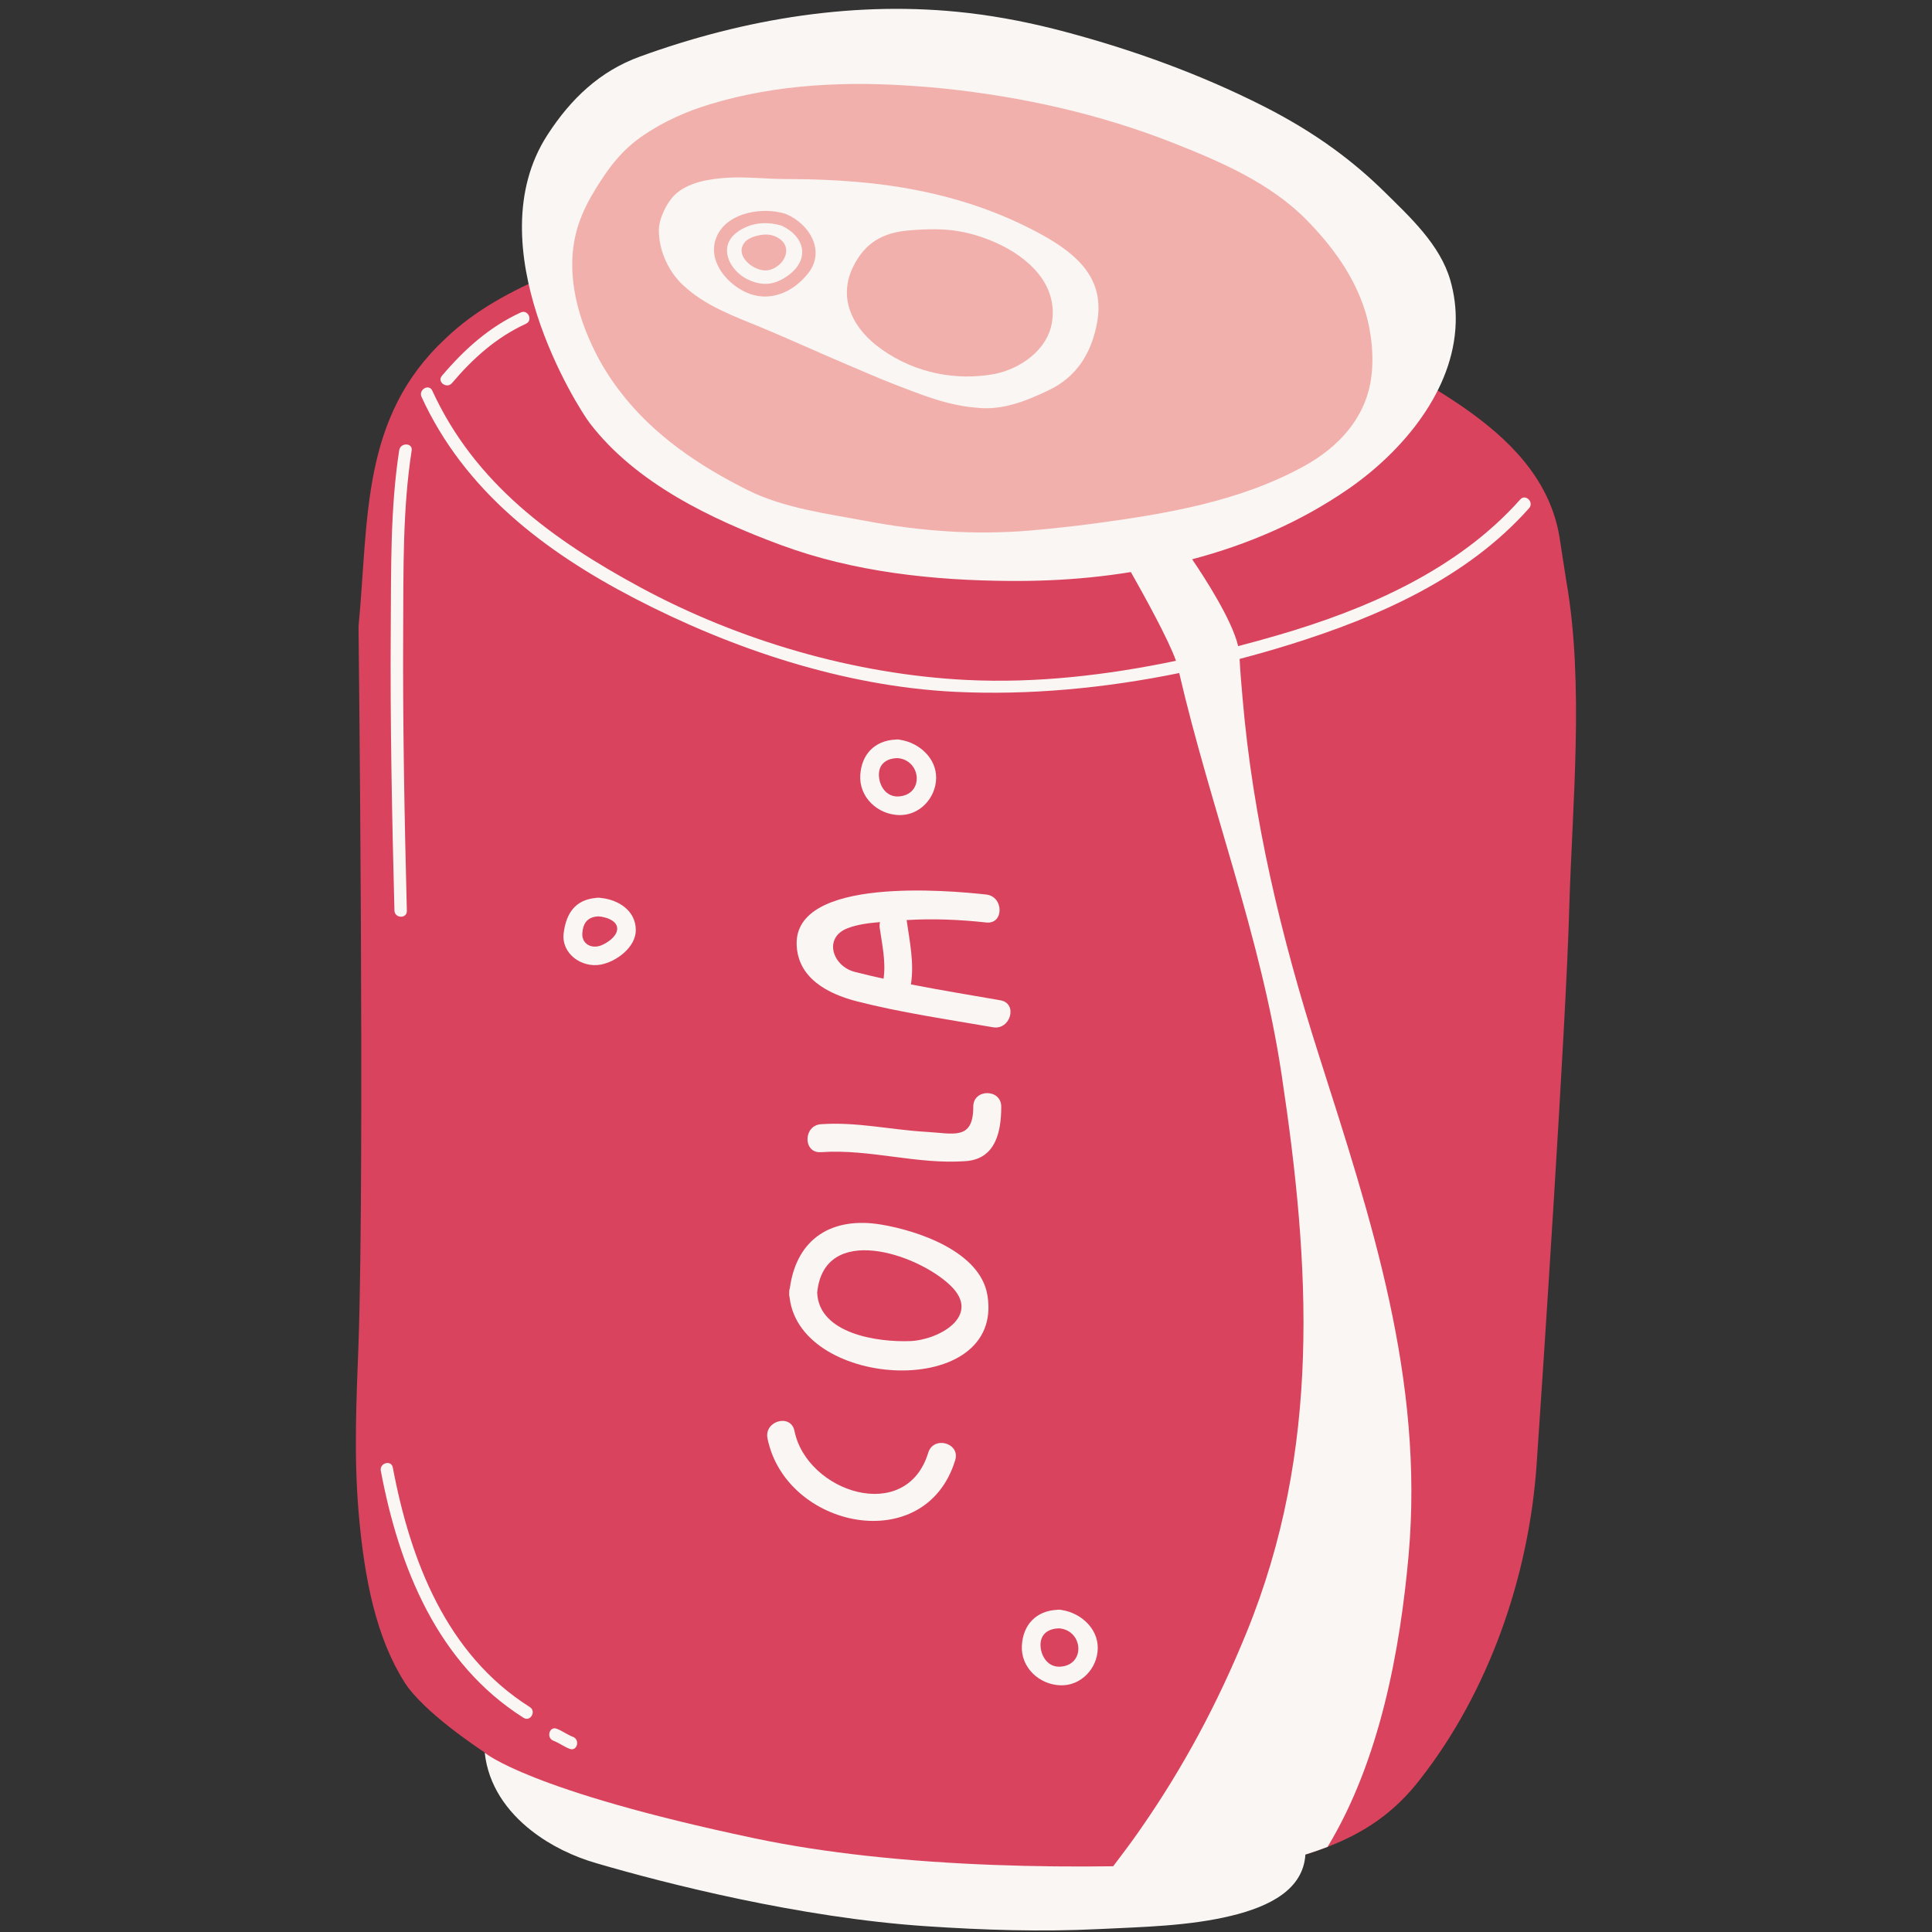 <svg xmlns="http://www.w3.org/2000/svg" xmlns:xlink="http://www.w3.org/1999/xlink" width="800" zoomAndPan="magnify" viewBox="0 0 600 600" height="800" preserveAspectRatio="xMidYMid meet" version="1.0"><rect x="0" y="0" width="600" height="600" fill="#333333" stroke="none"/><defs><clipPath id="87cb6e90f0"><path d="M 110.52 69 L 489.449 69 L 489.449 587 L 110.52 587 Z M 110.52 69 " clip-rule="nonzero"/></clipPath></defs><g clip-path="url(#87cb6e90f0)"><path fill="#d9435e" d="M 487.348 281.879 C 486.426 317.586 478.742 432.527 477.234 454.492 C 474.84 490.051 462.02 525.766 441.098 552.484 C 433.219 562.75 423.992 569.047 412.293 573.562 C 410.094 574.41 407.773 575.223 405.383 575.953 C 405.383 575.953 402.605 578.738 391.91 581.477 C 376 585.531 342.566 589.43 274.734 583.754 C 161.457 574.258 152.73 545.723 150.531 544.254 C 148.332 542.754 131.539 531.672 125.703 522.562 C 116.98 508.855 113.16 490.941 111.344 469.359 C 109.875 451.75 110.688 434.613 111.344 417.234 C 113.273 361.254 111.344 194.586 111.344 194.586 C 114.547 161.109 111.996 129.605 138.367 105.129 C 157.016 87.137 183.426 81.961 205.934 69.109 L 412.176 101.496 C 439.438 118.406 479.816 133.43 484.531 168.215 L 486.426 180.418 C 492.055 212.344 488.273 249.945 487.348 281.879 " fill-opacity="1" fill-rule="nonzero"/></g><path fill="#faf6f3" d="M 164.547 530.148 C 138.633 513.793 127.445 484.676 121.988 455.742 C 121.527 453.297 117.809 454.336 118.262 456.766 C 123.918 486.746 135.84 516.594 162.598 533.48 C 164.711 534.812 166.645 531.473 164.547 530.148 " fill-opacity="1" fill-rule="nonzero"/><path fill="#faf6f3" d="M 171.875 540.602 C 173.637 541.273 175.141 542.445 176.914 543.117 C 179.242 544.008 180.238 540.273 177.938 539.398 C 176.18 538.727 174.672 537.555 172.902 536.879 C 170.57 535.988 169.574 539.723 171.875 540.602 " fill-opacity="1" fill-rule="nonzero"/><path fill="#faf6f3" d="M 126.352 282.887 C 125.602 253.605 125.051 224.316 125.215 195.027 C 125.312 176.777 125.035 158.016 127.844 139.922 C 128.227 137.465 124.363 137.379 123.984 139.809 C 121.176 157.91 121.488 176.648 121.355 194.918 C 121.137 224.207 121.742 253.5 122.496 282.773 C 122.559 285.25 126.418 285.379 126.352 282.887 " fill-opacity="1" fill-rule="nonzero"/><path fill="#faf6f3" d="M 140.367 118.977 C 146.875 111.301 154.125 104.777 163.34 100.547 C 165.602 99.508 163.996 95.996 161.73 97.035 C 151.922 101.539 144.172 108.539 137.242 116.707 C 135.629 118.613 138.77 120.859 140.367 118.977 " fill-opacity="1" fill-rule="nonzero"/><path fill="#faf6f3" d="M 472.121 155.113 C 452.664 177.004 424.363 189.277 396.734 197.293 C 392.703 198.465 388.629 199.594 384.52 200.664 C 382.621 192.523 374.121 179.41 370.23 173.688 C 387.438 169.152 403.879 162.113 418.742 151.848 C 435.703 140.125 451.523 121.223 452.086 100.164 C 452.203 95.883 451.691 91.52 450.43 87.105 C 447.254 75.984 437.879 67.402 429.898 59.523 C 425.062 54.758 419.879 50.367 414.395 46.355 C 407.398 41.238 399.914 36.793 392.18 32.883 C 372.602 22.988 351.996 15.535 330.82 9.887 C 320.977 7.262 310.926 5.227 300.805 4.043 C 266.219 -0.02 231.301 5.73 198.707 17.582 C 186.305 22.094 177.297 30.645 170.012 41.898 C 147.648 76.434 179.379 126.48 183.152 131.406 C 197.469 150.102 220.953 161.266 242.477 169.246 C 265.172 177.66 289.832 180.285 313.914 180.418 C 322.059 180.465 330.219 180.137 338.324 179.336 C 342.637 178.906 346.934 178.344 351.203 177.66 C 355.219 184.742 362.938 198.699 365.207 205.215 C 343.758 209.695 321.766 212.242 300.156 211.164 C 265.414 209.441 229.516 198.973 198.906 182.426 C 171.734 167.734 147.469 150.148 134.246 121.316 C 133.211 119.062 129.883 121.023 130.914 123.266 C 144.258 152.367 169.156 171.289 196.957 185.762 C 227.297 201.547 262.102 213.137 296.438 214.844 C 319.582 215.992 343.211 213.711 366.215 209.02 C 375.918 250.777 391.598 290.891 398.008 333.691 C 407.008 393.34 410.324 450.094 387.121 507.004 C 378.164 528.969 367.469 549.008 353.918 568.43 C 351.391 572.07 348.582 575.797 345.707 579.586 C 322.59 579.906 295.535 579.242 269.285 576.352 C 257.309 575.035 245.492 573.254 234.305 570.895 C 163.969 556.074 150.539 544.316 150.539 544.316 C 151.613 554.383 157.375 562.523 165.055 568.535 C 171.055 573.238 178.227 576.637 185.246 578.645 C 206.371 584.855 248.414 595.574 287.496 598.195 C 305.52 599.406 323.246 599.977 341.262 599.094 C 354.824 598.43 369.086 598.176 382.359 594.969 C 394.566 592.02 404.688 586.668 405.398 576.027 C 405.359 576.039 405.316 576.043 405.281 576.051 C 405.348 575.992 405.383 575.961 405.383 575.961 C 407.773 575.223 410.094 574.41 412.293 573.562 C 428.547 546.77 434.84 512.289 437.465 482.91 C 442.254 428.316 426.039 379.246 409.629 327.82 C 397.742 290.625 389.078 254.23 385.883 216.727 C 385.492 212.211 385.191 208.91 384.969 204.641 C 390.234 203.258 395.457 201.766 400.613 200.16 C 427.902 191.648 455.504 179.609 474.852 157.848 C 476.504 155.992 473.781 153.254 472.121 155.113 " fill-opacity="1" fill-rule="nonzero"/><path fill="#faf6f3" d="M 238.355 446.711 C 244.023 474.68 287.406 483.762 296.648 453.465 C 298.285 448.094 289.902 445.816 288.27 451.156 C 281.43 473.59 250.586 463.41 246.734 444.398 C 245.621 438.91 237.25 441.242 238.355 446.711 " fill-opacity="1" fill-rule="nonzero"/><path fill="#faf6f3" d="M 295.16 399.219 C 305 408.664 291.531 416.148 282.652 416.488 C 272.625 416.875 254.316 414.262 253.785 401.449 C 255.914 379.652 284.836 389.297 295.16 399.219 Z M 245.098 401.449 C 245.043 402.012 245.102 402.504 245.219 402.953 C 248.551 431.746 312.109 434.816 306.641 402.191 C 304.363 388.621 284.984 382.188 273.645 380.301 C 258.449 377.77 247.465 384.547 245.312 399.906 C 245.164 400.363 245.07 400.867 245.098 401.449 " fill-opacity="1" fill-rule="nonzero"/><path fill="#faf6f3" d="M 302.258 343.672 C 302.277 354.293 296.051 351.973 287.734 351.512 C 276.734 350.898 266.012 348.344 254.957 349.133 C 249.402 349.523 249.363 358.215 254.957 357.82 C 270.027 356.746 284.914 361.738 299.992 360.594 C 309.227 359.887 310.957 351.445 310.945 343.672 C 310.934 338.074 302.25 338.074 302.258 343.672 " fill-opacity="1" fill-rule="nonzero"/><path fill="#faf6f3" d="M 263.191 288.285 C 266.305 287.082 269.836 286.648 273.301 286.367 C 273.16 286.93 273.113 287.539 273.207 288.199 C 273.965 293.469 275.16 298.691 274.395 303.941 C 271.379 303.277 268.387 302.582 265.434 301.82 C 258.516 300.035 255.641 291.203 263.191 288.285 Z M 247.41 293.512 C 247.828 303.758 257.023 308.621 265.941 310.926 C 279.648 314.465 294.41 316.594 308.371 319.027 C 313.848 319.98 316.191 311.609 310.684 310.648 C 301.547 309.059 292.168 307.527 282.898 305.719 C 283.93 299.086 282.547 292.57 281.586 285.895 C 281.574 285.836 281.559 285.789 281.547 285.738 C 289.785 285.234 298.09 285.59 306.281 286.488 C 311.844 287.102 311.789 278.41 306.281 277.805 C 295.039 276.566 246.527 272.059 247.41 293.512 " fill-opacity="1" fill-rule="nonzero"/><path fill="#faf6f3" d="M 180.848 289.789 C 181.074 286.629 182.535 284.742 185.801 284.594 C 185.809 284.594 185.809 284.586 185.812 284.586 C 187.965 284.695 192.105 285.895 191.645 288.84 C 191.305 291.004 188.641 292.785 186.789 293.559 C 183.762 294.82 180.598 293.172 180.848 289.789 Z M 186.473 299.586 C 191.285 298.738 197.477 294.242 197.453 288.824 C 197.434 282.773 192.031 279.391 186.562 278.863 C 186.328 278.816 186.078 278.789 185.801 278.797 C 185.523 278.781 185.27 278.816 185.031 278.863 C 178.688 279.453 175.82 283.598 175.055 289.789 C 174.266 296.137 180.57 300.625 186.473 299.586 " fill-opacity="1" fill-rule="nonzero"/><path fill="#faf6f3" d="M 272.953 240.73 C 272.871 237.121 275.531 235.449 278.848 235.445 C 286.211 236.16 287.004 246.84 279.09 247.34 C 275.262 247.582 273.035 244.102 272.953 240.73 Z M 290.727 241.684 C 290.84 235.422 285.422 230.695 279.664 229.77 C 279.41 229.703 279.145 229.652 278.848 229.656 C 278.559 229.629 278.301 229.645 278.059 229.688 C 271.66 230.02 267.547 234.234 267.164 240.73 C 266.762 247.582 272.512 252.895 279.09 253.129 C 285.551 253.363 290.617 247.867 290.727 241.684 " fill-opacity="1" fill-rule="nonzero"/><path fill="#faf6f3" d="M 323.145 510.984 C 323.062 507.375 325.723 505.707 329.039 505.703 C 336.398 506.414 337.191 517.098 329.281 517.598 C 325.453 517.84 323.23 514.355 323.145 510.984 Z M 340.918 511.941 C 341.031 505.68 335.617 500.953 329.855 500.023 C 329.602 499.957 329.336 499.906 329.039 499.91 C 328.75 499.883 328.492 499.902 328.25 499.945 C 321.848 500.277 317.738 504.492 317.355 510.984 C 316.953 517.84 322.703 523.148 329.281 523.387 C 335.742 523.621 340.805 518.129 340.918 511.941 " fill-opacity="1" fill-rule="nonzero"/><path fill="#f2b0ac" d="M 340.711 100.195 C 338.941 109.848 334.227 117.223 325.426 121.316 C 318.633 124.559 311.219 127.492 303.535 126.641 C 294.422 125.988 286.16 122.59 277.82 119.383 C 272.762 117.414 267.742 115.215 262.762 113.09 C 254.004 109.387 245.355 105.41 236.551 101.742 C 227.977 98.227 218.945 94.984 212.113 88.535 C 211.336 87.844 210.645 87.066 209.949 86.219 C 206.664 82.09 204.617 76.801 204.617 71.547 C 204.582 68.035 206.973 63.094 209.406 60.66 C 213.617 56.492 220.562 55.527 226.199 55.176 C 232.188 54.871 238.168 55.602 244.156 55.602 C 252.418 55.602 260.758 55.953 269.02 56.762 C 288.285 58.691 306.816 63.598 323.844 73.055 C 334.805 79.156 343.188 86.762 340.711 100.195 Z M 423.918 96.527 C 420.516 85.641 413.688 76.379 405.77 68.309 C 394.461 56.801 378.977 50.16 364.188 44.328 C 341.41 35.371 317.434 30.043 293.152 27.496 C 290.523 27.227 287.824 26.992 285.156 26.805 C 263.535 25.145 241.375 26.027 220.562 32.359 C 213.23 34.562 206.125 37.727 199.758 42.055 C 193.156 46.566 189.141 51.895 185.008 58.613 C 182.883 62.051 181.031 65.641 179.758 69.426 C 175.164 82.938 178.867 97.688 185.199 110 C 187.285 114.094 189.871 118.109 192.688 121.742 C 202.961 135.172 217.246 144.75 232.188 152.199 C 243.461 157.836 257.008 159.539 269.289 161.855 C 285.93 164.98 302.688 166.18 319.555 164.789 C 326.316 164.211 333.07 163.473 339.789 162.59 C 362.141 159.578 385.152 155.754 405.148 144.672 C 415.613 138.879 423.918 130.004 425.766 117.84 C 426.812 111.082 425.965 103.012 423.918 96.527 " fill-opacity="1" fill-rule="nonzero"/><path fill="#f2b0ac" d="M 309.117 75.305 C 305.496 73.691 301.73 72.527 298.234 71.902 C 293.164 70.941 287.668 71.117 282.547 71.539 C 274.152 72.168 268.594 75.402 264.918 82.898 C 259.953 93.113 265.293 102.586 273.891 108.547 C 284.074 115.762 296.777 118.402 308.988 116.125 C 317.078 114.445 325.48 108.547 326.742 99.848 C 328.434 88.148 319.32 79.816 309.117 75.305 " fill-opacity="1" fill-rule="nonzero"/><path fill="#f2b0ac" d="M 244.887 85.453 C 240.742 88.52 236.859 89.004 232.207 86.77 C 226.578 84.066 222.863 76.699 228.801 72.199 C 232.867 69.129 237.969 68.641 242.715 70.078 C 249.699 73.254 251.781 80.355 244.887 85.453 Z M 244.312 66.566 C 244.262 66.543 244.211 66.535 244.156 66.52 C 244.055 66.469 243.949 66.418 243.828 66.383 C 237.18 64.281 226.641 65.758 222.965 72.672 C 219.137 79.875 224.859 87.516 231.379 90.648 C 238.621 94.125 246.184 90.984 250.984 84.863 C 256.5 77.848 251.273 69.566 244.312 66.566 " fill-opacity="1" fill-rule="nonzero"/><path fill="#f2b0ac" d="M 240.344 73.254 C 239.664 73.02 238.957 72.879 238.258 72.844 C 236.336 72.746 232.887 73.52 231.508 74.992 C 227.609 79.16 234.051 84.391 238.18 83.961 C 240.922 83.672 243.586 81.395 244.086 78.68 C 244.574 75.996 242.668 74.059 240.344 73.254 " fill-opacity="1" fill-rule="nonzero"/></svg>